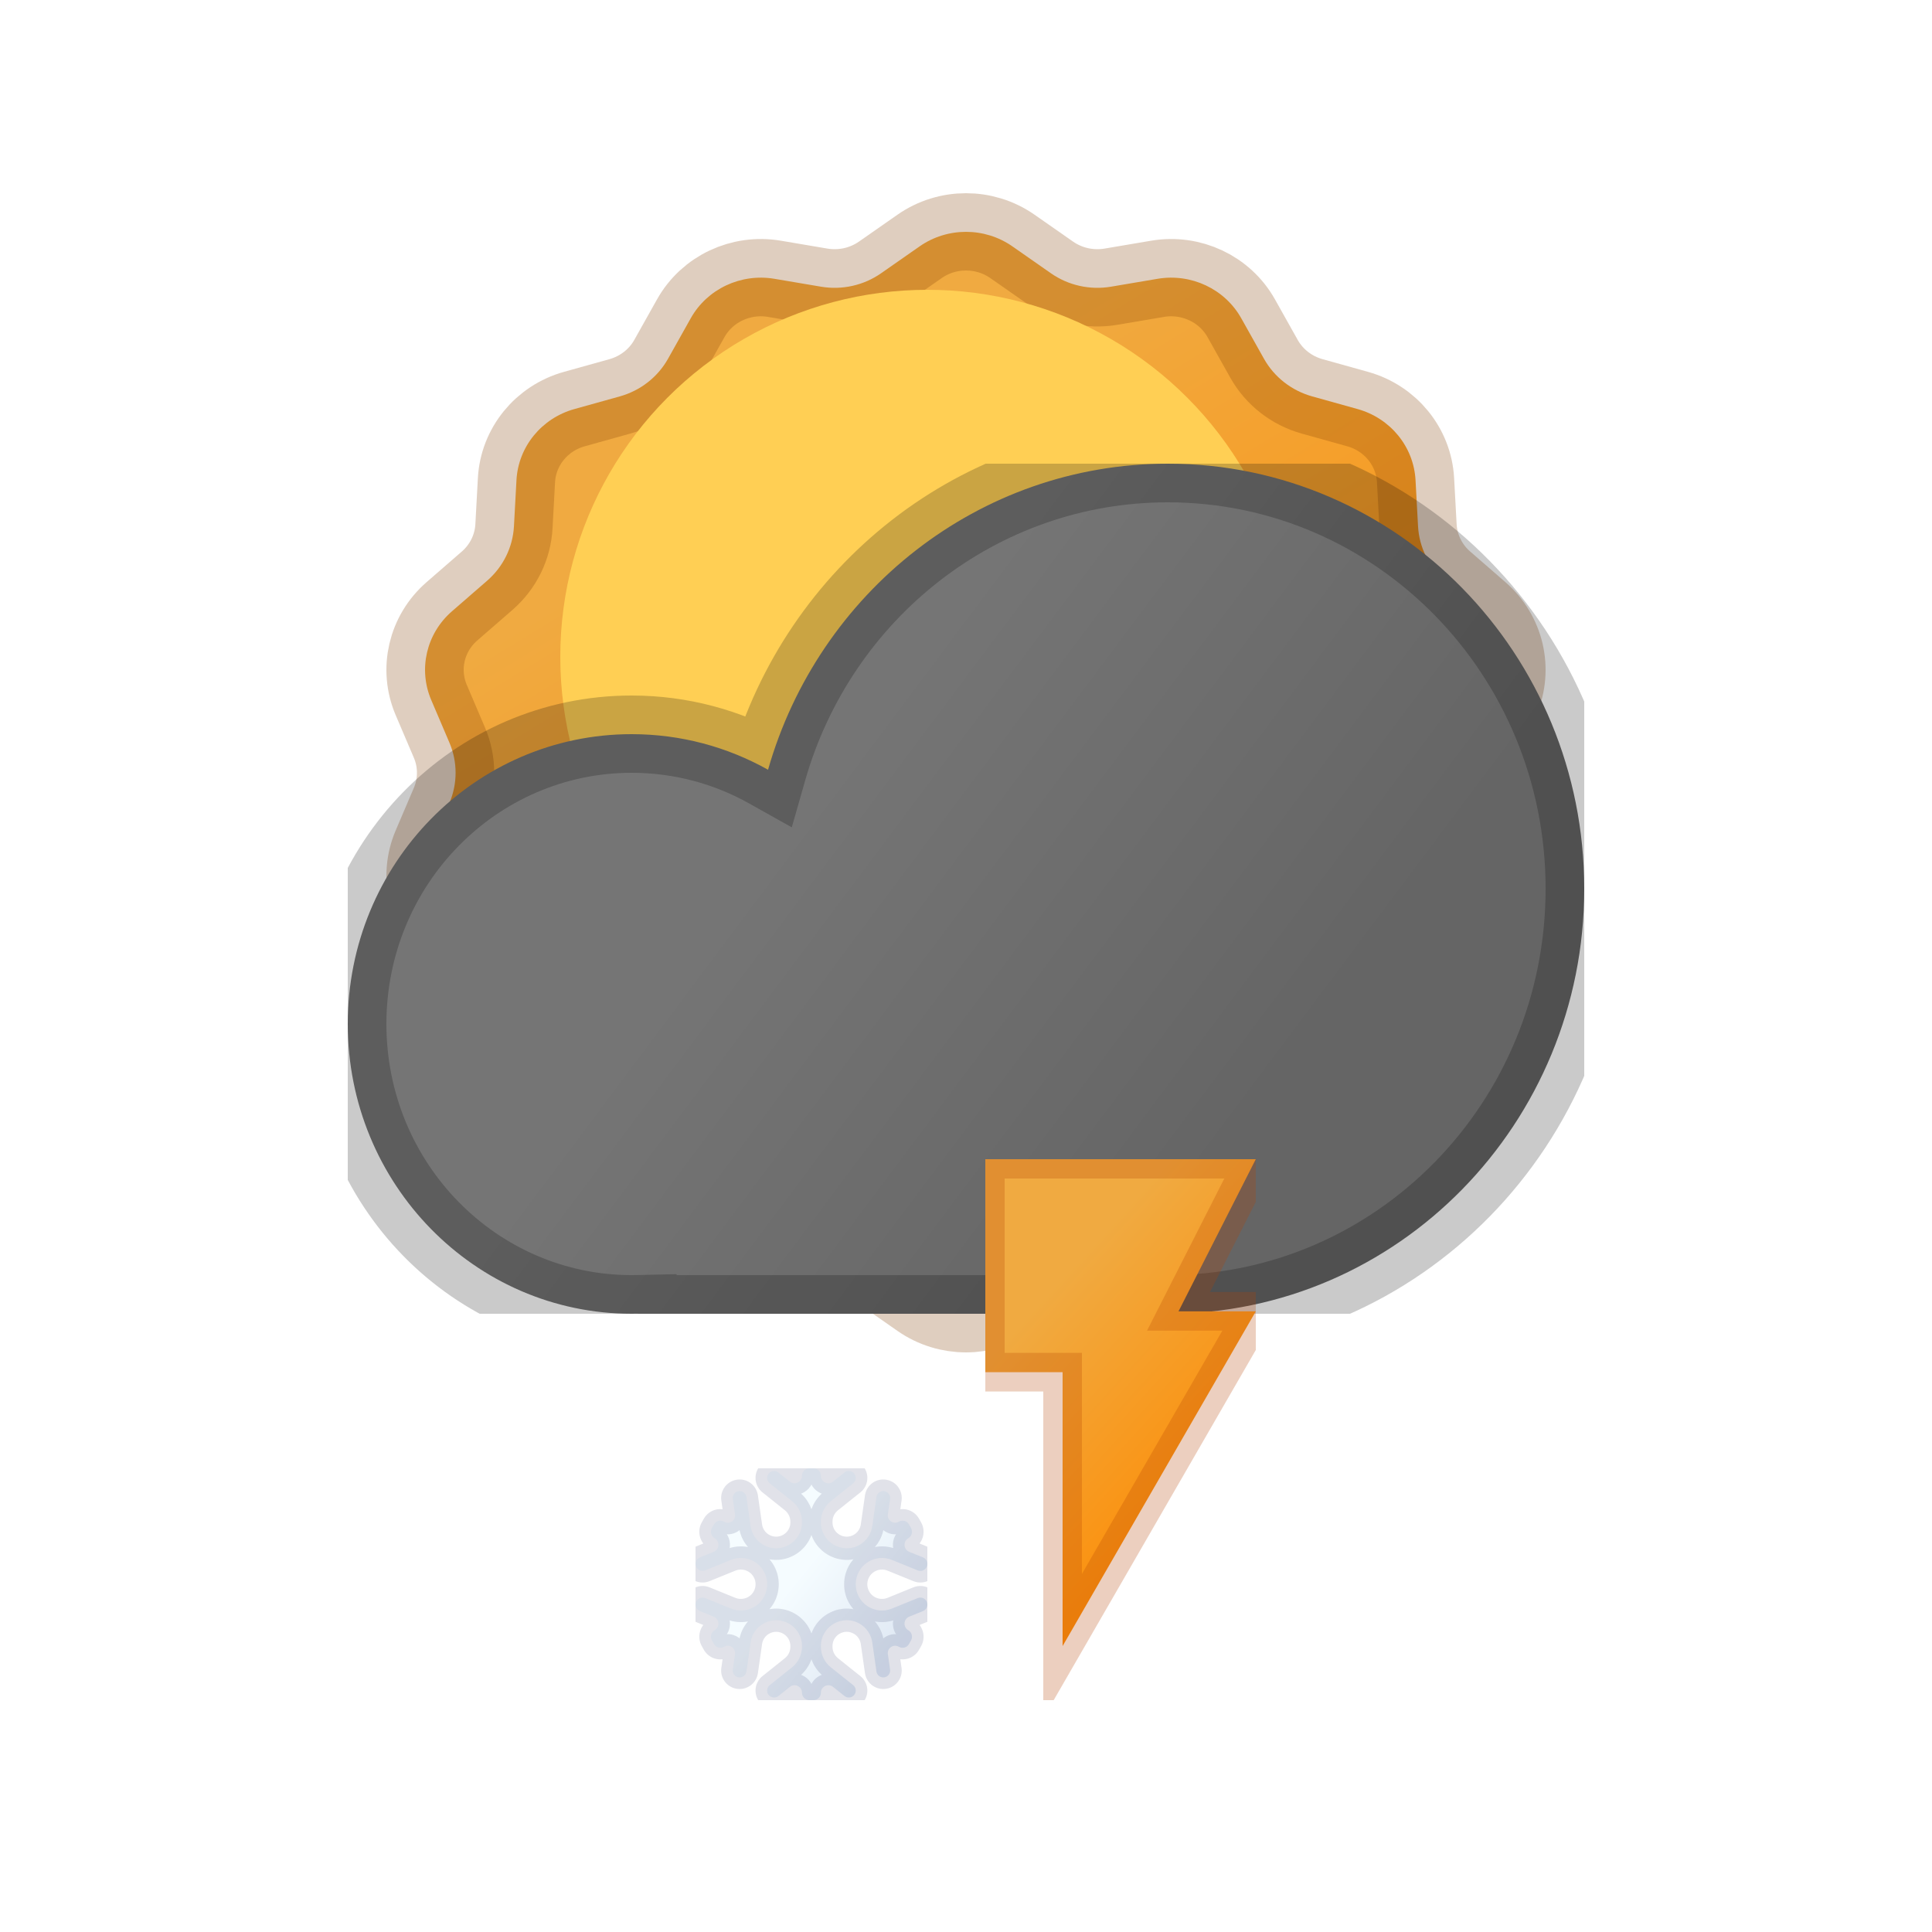 <svg width="100" height="100" viewBox="0 0 100 100" fill="none" xmlns="http://www.w3.org/2000/svg">
<g clip-path="url(#clip0_407_670)">
<path d="M47.596 12.754C49.034 11.749 50.966 11.749 52.404 12.754L54.395 14.144C55.295 14.773 56.415 15.023 57.505 14.839L59.914 14.431C61.656 14.136 63.397 14.957 64.247 16.473L65.424 18.571C65.956 19.519 66.854 20.22 67.918 20.517L70.269 21.173C71.969 21.647 73.174 23.125 73.268 24.852L73.398 27.242C73.457 28.322 73.955 29.335 74.782 30.054L76.61 31.643C77.931 32.792 78.361 34.635 77.68 36.231L76.738 38.439C76.312 39.438 76.312 40.562 76.738 41.561L77.68 43.769C78.361 45.365 77.931 47.208 76.61 48.357L74.782 49.946C73.955 50.665 73.457 51.678 73.398 52.758L73.268 55.148C73.174 56.875 71.969 58.353 70.269 58.827L67.918 59.483C66.854 59.78 65.956 60.481 65.424 61.429L64.247 63.527C63.397 65.043 61.656 65.864 59.914 65.569L57.505 65.161C56.415 64.977 55.295 65.227 54.395 65.856L52.404 67.246C50.966 68.251 49.034 68.251 47.596 67.246L45.605 65.856C44.705 65.227 43.585 64.977 42.495 65.161L40.086 65.569C38.344 65.864 36.603 65.043 35.753 63.527L34.576 61.429C34.044 60.481 33.146 59.78 32.082 59.483L29.73 58.827C28.031 58.353 26.826 56.875 26.732 55.148L26.602 52.758C26.543 51.678 26.045 50.665 25.218 49.946L23.39 48.357C22.069 47.208 21.639 45.365 22.32 43.769L23.262 41.561C23.688 40.562 23.688 39.438 23.262 38.439L22.32 36.231C21.639 34.635 22.069 32.792 23.39 31.643L25.218 30.054C26.045 29.335 26.543 28.322 26.602 27.242L26.732 24.852C26.826 23.125 28.031 21.647 29.73 21.173L32.082 20.517C33.146 20.22 34.044 19.519 34.576 18.571L35.753 16.473C36.603 14.957 38.344 14.136 40.086 14.431L42.495 14.839C43.585 15.023 44.705 14.773 45.605 14.144L47.596 12.754Z" fill="url(#paint0_linear_407_670)" stroke="#833F00" stroke-opacity="0.25" stroke-width="4"/>
<g filter="url(#filter0_f_407_670)">
<circle cx="48" cy="34" r="19" fill="#FFCF54"/>
</g>
<g clip-path="url(#clip1_407_670)">
<path fill-rule="evenodd" clip-rule="evenodd" d="M82 46C82 58.15 72.351 68 60.449 68H33.02V67.996C32.912 67.999 32.803 68 32.694 68C24.579 68 18 61.284 18 53C18 44.716 24.579 38 32.694 38C35.253 38 37.659 38.668 39.754 39.842C42.363 30.689 50.641 24 60.449 24C72.351 24 82 33.85 82 46Z" fill="url(#paint1_linear_407_670)"/>
<path d="M33.02 68H31.02V70H33.02V68ZM33.02 67.996H35.02V65.951L32.976 65.997L33.02 67.996ZM39.754 39.842L38.776 41.586L40.983 42.823L41.677 40.39L39.754 39.842ZM60.449 70C73.495 70 84 59.216 84 46H80C80 57.085 71.208 66 60.449 66V70ZM60.449 66H33.02V70H60.449V66ZM35.02 68V67.996H31.02V68H35.02ZM32.694 70C32.818 70 32.941 69.999 33.065 69.996L32.976 65.997C32.882 65.999 32.788 66 32.694 66V70ZM16 53C16 62.35 23.435 70 32.694 70V66C25.722 66 20 60.219 20 53H16ZM32.694 36C23.435 36 16 43.65 16 53H20C20 45.781 25.722 40 32.694 40V36ZM40.731 38.097C38.347 36.761 35.605 36 32.694 36V40C34.9 40 36.971 40.575 38.776 41.586L40.731 38.097ZM60.449 22C49.7 22 40.671 29.328 37.83 39.293L41.677 40.39C44.055 32.049 51.582 26 60.449 26V22ZM84 46C84 32.784 73.495 22 60.449 22V26C71.208 26 80 34.915 80 46H84Z" fill="black" fill-opacity="0.21"/>
</g>
<g clip-path="url(#clip2_407_670)">
<mask id="path-5-outside-1_407_670" maskUnits="userSpaceOnUse" x="35" y="75" width="14" height="14" fill="black">
<rect fill="white" x="35" y="75" width="14" height="14"/>
<path fill-rule="evenodd" clip-rule="evenodd" d="M39.841 76.778C39.681 76.65 39.66 76.415 39.794 76.26V76.26C39.921 76.115 40.139 76.095 40.29 76.215L40.883 76.688C41.136 76.89 41.51 76.71 41.51 76.386V76.386C41.51 76.173 41.682 76 41.896 76H42.104C42.318 76 42.49 76.173 42.49 76.386V76.386C42.49 76.71 42.864 76.89 43.117 76.688L43.71 76.215C43.861 76.095 44.079 76.115 44.206 76.26V76.26C44.34 76.415 44.319 76.65 44.159 76.778L43.002 77.701C42.679 77.959 42.49 78.349 42.49 78.763V78.801C42.49 79.835 43.614 80.477 44.505 79.953V79.953C44.854 79.746 45.092 79.392 45.149 78.99L45.365 77.483C45.394 77.28 45.588 77.143 45.789 77.184V77.184C45.974 77.222 46.097 77.397 46.07 77.584L45.956 78.382C45.911 78.697 46.25 78.924 46.524 78.763V78.763C46.707 78.655 46.943 78.718 47.047 78.903L47.153 79.091C47.258 79.277 47.195 79.513 47.011 79.621V79.621C46.731 79.786 46.761 80.2 47.062 80.322L47.774 80.611C47.951 80.683 48.042 80.88 47.982 81.061V81.061C47.916 81.261 47.695 81.362 47.501 81.284L46.163 80.74C45.771 80.581 45.327 80.613 44.962 80.828V80.828C44.069 81.354 44.069 82.646 44.962 83.172V83.172C45.327 83.387 45.771 83.419 46.163 83.26L47.501 82.716C47.695 82.638 47.916 82.739 47.982 82.939V82.939C48.042 83.12 47.951 83.317 47.774 83.389L47.062 83.678C46.761 83.8 46.731 84.214 47.011 84.379V84.379C47.195 84.487 47.258 84.723 47.153 84.91L47.047 85.097C46.943 85.282 46.707 85.345 46.524 85.237V85.237C46.25 85.076 45.911 85.303 45.956 85.618L46.07 86.416C46.097 86.603 45.974 86.778 45.789 86.816V86.816C45.588 86.857 45.394 86.72 45.365 86.517L45.149 85.01C45.092 84.608 44.854 84.254 44.505 84.048V84.048C43.614 83.523 42.49 84.165 42.49 85.199V85.237C42.49 85.651 42.679 86.041 43.002 86.299L44.159 87.222C44.319 87.35 44.34 87.585 44.206 87.74V87.74C44.079 87.885 43.861 87.905 43.71 87.785L43.117 87.312C42.864 87.11 42.49 87.29 42.49 87.614V87.614C42.49 87.827 42.318 88 42.104 88H41.896C41.682 88 41.51 87.827 41.51 87.614V87.614C41.51 87.29 41.136 87.11 40.883 87.312L40.29 87.785C40.139 87.905 39.921 87.885 39.794 87.74V87.74C39.66 87.585 39.681 87.35 39.841 87.222L40.998 86.299C41.321 86.041 41.51 85.651 41.51 85.237V85.199C41.51 84.165 40.386 83.523 39.496 84.048V84.048C39.146 84.254 38.909 84.608 38.851 85.01L38.636 86.517C38.606 86.72 38.412 86.857 38.212 86.816V86.816C38.027 86.778 37.903 86.603 37.93 86.416L38.044 85.618C38.089 85.303 37.75 85.076 37.476 85.237V85.237C37.293 85.345 37.058 85.282 36.953 85.097L36.847 84.91C36.742 84.723 36.805 84.487 36.989 84.379V84.379C37.269 84.214 37.239 83.8 36.938 83.678L36.226 83.389C36.049 83.317 35.958 83.12 36.019 82.939V82.939C36.084 82.739 36.305 82.638 36.499 82.716L37.837 83.26C38.229 83.419 38.674 83.387 39.039 83.172V83.172C39.932 82.646 39.932 81.354 39.039 80.828V80.828C38.674 80.613 38.229 80.581 37.837 80.74L36.499 81.284C36.305 81.362 36.084 81.261 36.019 81.061V81.061C35.958 80.88 36.049 80.683 36.226 80.611L36.938 80.322C37.239 80.2 37.269 79.786 36.989 79.621V79.621C36.805 79.513 36.742 79.277 36.847 79.091L36.953 78.903C37.058 78.718 37.293 78.655 37.476 78.763V78.763C37.75 78.924 38.089 78.697 38.044 78.382L37.93 77.584C37.903 77.397 38.027 77.222 38.212 77.184V77.184C38.412 77.143 38.606 77.28 38.636 77.483L38.851 78.99C38.909 79.392 39.146 79.746 39.496 79.952V79.952C40.386 80.477 41.51 79.835 41.51 78.801V78.763C41.51 78.349 41.321 77.959 40.998 77.701L39.841 76.778Z"/>
</mask>
<path fill-rule="evenodd" clip-rule="evenodd" d="M39.841 76.778C39.681 76.65 39.66 76.415 39.794 76.26V76.26C39.921 76.115 40.139 76.095 40.29 76.215L40.883 76.688C41.136 76.89 41.51 76.71 41.51 76.386V76.386C41.51 76.173 41.682 76 41.896 76H42.104C42.318 76 42.49 76.173 42.49 76.386V76.386C42.49 76.71 42.864 76.89 43.117 76.688L43.71 76.215C43.861 76.095 44.079 76.115 44.206 76.26V76.26C44.34 76.415 44.319 76.65 44.159 76.778L43.002 77.701C42.679 77.959 42.49 78.349 42.49 78.763V78.801C42.49 79.835 43.614 80.477 44.505 79.953V79.953C44.854 79.746 45.092 79.392 45.149 78.99L45.365 77.483C45.394 77.28 45.588 77.143 45.789 77.184V77.184C45.974 77.222 46.097 77.397 46.07 77.584L45.956 78.382C45.911 78.697 46.25 78.924 46.524 78.763V78.763C46.707 78.655 46.943 78.718 47.047 78.903L47.153 79.091C47.258 79.277 47.195 79.513 47.011 79.621V79.621C46.731 79.786 46.761 80.2 47.062 80.322L47.774 80.611C47.951 80.683 48.042 80.88 47.982 81.061V81.061C47.916 81.261 47.695 81.362 47.501 81.284L46.163 80.74C45.771 80.581 45.327 80.613 44.962 80.828V80.828C44.069 81.354 44.069 82.646 44.962 83.172V83.172C45.327 83.387 45.771 83.419 46.163 83.26L47.501 82.716C47.695 82.638 47.916 82.739 47.982 82.939V82.939C48.042 83.12 47.951 83.317 47.774 83.389L47.062 83.678C46.761 83.8 46.731 84.214 47.011 84.379V84.379C47.195 84.487 47.258 84.723 47.153 84.91L47.047 85.097C46.943 85.282 46.707 85.345 46.524 85.237V85.237C46.25 85.076 45.911 85.303 45.956 85.618L46.07 86.416C46.097 86.603 45.974 86.778 45.789 86.816V86.816C45.588 86.857 45.394 86.72 45.365 86.517L45.149 85.01C45.092 84.608 44.854 84.254 44.505 84.048V84.048C43.614 83.523 42.49 84.165 42.49 85.199V85.237C42.49 85.651 42.679 86.041 43.002 86.299L44.159 87.222C44.319 87.35 44.34 87.585 44.206 87.74V87.74C44.079 87.885 43.861 87.905 43.71 87.785L43.117 87.312C42.864 87.11 42.49 87.29 42.49 87.614V87.614C42.49 87.827 42.318 88 42.104 88H41.896C41.682 88 41.51 87.827 41.51 87.614V87.614C41.51 87.29 41.136 87.11 40.883 87.312L40.29 87.785C40.139 87.905 39.921 87.885 39.794 87.74V87.74C39.66 87.585 39.681 87.35 39.841 87.222L40.998 86.299C41.321 86.041 41.51 85.651 41.51 85.237V85.199C41.51 84.165 40.386 83.523 39.496 84.048V84.048C39.146 84.254 38.909 84.608 38.851 85.01L38.636 86.517C38.606 86.72 38.412 86.857 38.212 86.816V86.816C38.027 86.778 37.903 86.603 37.93 86.416L38.044 85.618C38.089 85.303 37.75 85.076 37.476 85.237V85.237C37.293 85.345 37.058 85.282 36.953 85.097L36.847 84.91C36.742 84.723 36.805 84.487 36.989 84.379V84.379C37.269 84.214 37.239 83.8 36.938 83.678L36.226 83.389C36.049 83.317 35.958 83.12 36.019 82.939V82.939C36.084 82.739 36.305 82.638 36.499 82.716L37.837 83.26C38.229 83.419 38.674 83.387 39.039 83.172V83.172C39.932 82.646 39.932 81.354 39.039 80.828V80.828C38.674 80.613 38.229 80.581 37.837 80.74L36.499 81.284C36.305 81.362 36.084 81.261 36.019 81.061V81.061C35.958 80.88 36.049 80.683 36.226 80.611L36.938 80.322C37.239 80.2 37.269 79.786 36.989 79.621V79.621C36.805 79.513 36.742 79.277 36.847 79.091L36.953 78.903C37.058 78.718 37.293 78.655 37.476 78.763V78.763C37.75 78.924 38.089 78.697 38.044 78.382L37.93 77.584C37.903 77.397 38.027 77.222 38.212 77.184V77.184C38.412 77.143 38.606 77.28 38.636 77.483L38.851 78.99C38.909 79.392 39.146 79.746 39.496 79.952V79.952C40.386 80.477 41.51 79.835 41.51 78.801V78.763C41.51 78.349 41.321 77.959 40.998 77.701L39.841 76.778Z" fill="url(#paint2_linear_407_670)"/>
<path d="M40.998 77.701L40.624 78.17L40.998 77.701ZM38.851 78.99L38.257 79.076L38.851 78.99ZM38.044 78.382L38.638 78.297L38.044 78.382ZM36.953 78.903L36.431 78.608L36.953 78.903ZM36.847 79.091L36.325 78.795L36.847 79.091ZM36.938 80.322L36.712 79.766L36.938 80.322ZM36.226 80.611L36.452 81.167L36.452 81.167L36.226 80.611ZM36.499 81.284L36.725 81.84L36.499 81.284ZM37.837 80.74L37.611 80.184L37.837 80.74ZM37.837 83.26L38.063 82.704L37.837 83.26ZM36.499 82.716L36.273 83.272L36.499 82.716ZM36.226 83.389L36.001 83.945L36.226 83.389ZM36.938 83.678L36.712 84.234L36.938 83.678ZM36.847 84.91L37.369 84.614L36.847 84.91ZM36.953 85.097L36.431 85.392L36.953 85.097ZM38.044 85.618L38.638 85.703L38.044 85.618ZM37.93 86.416L37.336 86.331L37.93 86.416ZM38.636 86.517L38.041 86.432L38.636 86.517ZM40.998 86.299L41.373 86.768L40.998 86.299ZM39.841 87.222L40.215 87.692L39.841 87.222ZM40.29 87.785L40.664 88.254L40.29 87.785ZM40.883 87.312L41.257 87.781L40.883 87.312ZM43.117 87.312L42.743 87.781L43.117 87.312ZM43.71 87.785L43.336 88.254L43.71 87.785ZM44.159 87.222L43.785 87.692L44.159 87.222ZM45.149 85.01L45.743 84.925L45.149 85.01ZM45.365 86.517L45.959 86.432L45.365 86.517ZM46.07 86.416L45.476 86.501L46.07 86.416ZM47.047 85.097L46.525 84.802L47.047 85.097ZM47.153 84.91L47.675 85.205L47.153 84.91ZM47.062 83.678L46.837 83.122L47.062 83.678ZM47.774 83.389L48 83.945L47.774 83.389ZM47.501 82.716L47.275 82.161L47.501 82.716ZM46.163 83.26L45.938 82.704L46.163 83.26ZM46.163 80.74L45.938 81.296L46.163 80.74ZM47.501 81.284L47.727 80.728L47.501 81.284ZM47.774 80.611L48 80.055L47.774 80.611ZM47.062 80.322L46.837 80.878L47.062 80.322ZM47.153 79.091L47.675 78.795L47.153 79.091ZM47.047 78.903L46.525 79.199L47.047 78.903ZM45.956 78.382L45.362 78.297L45.956 78.382ZM46.07 77.584L46.664 77.669L46.07 77.584ZM45.365 77.483L45.959 77.568L45.365 77.483ZM45.149 78.99L44.555 78.906L45.149 78.99ZM44.159 76.778L44.533 77.246L44.159 76.778ZM43.71 76.215L43.336 75.746L43.71 76.215ZM43.117 76.688L43.492 77.157L43.117 76.688ZM40.883 76.688L41.257 76.219L40.883 76.688ZM40.29 76.215L40.664 75.746L40.29 76.215ZM41.257 76.219L40.664 75.746L39.916 76.684L40.508 77.157L41.257 76.219ZM42.104 75.4H41.896V76.6H42.104V75.4ZM43.336 75.746L42.743 76.219L43.492 77.157L44.084 76.684L43.336 75.746ZM43.376 78.17L44.533 77.246L43.785 76.308L42.627 77.232L43.376 78.17ZM43.09 78.801V78.763H41.891V78.801H43.09ZM44.771 77.398L44.555 78.906L45.743 79.075L45.959 77.568L44.771 77.398ZM46.55 78.467L46.664 77.669L45.476 77.499L45.362 78.297L46.55 78.467ZM47.675 78.795L47.569 78.608L46.525 79.199L46.631 79.386L47.675 78.795ZM48 80.055L47.288 79.766L46.837 80.878L47.548 81.167L48 80.055ZM45.938 81.296L47.275 81.84L47.727 80.728L46.389 80.184L45.938 81.296ZM46.389 83.816L47.727 83.272L47.275 82.161L45.938 82.704L46.389 83.816ZM47.548 82.833L46.837 83.122L47.288 84.234L48 83.945L47.548 82.833ZM46.631 84.614L46.525 84.802L47.569 85.392L47.675 85.205L46.631 84.614ZM45.362 85.703L45.476 86.501L46.664 86.331L46.55 85.533L45.362 85.703ZM45.959 86.432L45.743 84.925L44.555 85.095L44.771 86.602L45.959 86.432ZM43.09 85.237V85.199H41.891V85.237H43.09ZM44.533 86.754L43.376 85.83L42.627 86.768L43.785 87.692L44.533 86.754ZM42.743 87.781L43.336 88.254L44.084 87.316L43.492 86.843L42.743 87.781ZM41.896 88.6H42.104V87.4H41.896V88.6ZM40.664 88.254L41.257 87.781L40.508 86.843L39.916 87.316L40.664 88.254ZM40.624 85.83L39.467 86.754L40.215 87.692L41.373 86.768L40.624 85.83ZM40.91 85.199V85.237H42.109V85.199H40.91ZM39.229 86.602L39.445 85.094L38.257 84.924L38.041 86.432L39.229 86.602ZM37.45 85.533L37.336 86.331L38.524 86.501L38.638 85.703L37.45 85.533ZM36.325 85.205L36.431 85.392L37.475 84.802L37.369 84.614L36.325 85.205ZM36.001 83.945L36.712 84.234L37.164 83.122L36.452 82.833L36.001 83.945ZM38.063 82.704L36.725 82.161L36.273 83.272L37.611 83.816L38.063 82.704ZM37.611 80.184L36.273 80.728L36.725 81.84L38.063 81.296L37.611 80.184ZM36.452 81.167L37.164 80.878L36.712 79.766L36.001 80.055L36.452 81.167ZM37.369 79.386L37.475 79.199L36.431 78.608L36.325 78.795L37.369 79.386ZM38.638 78.297L38.524 77.499L37.336 77.669L37.45 78.467L38.638 78.297ZM38.041 77.568L38.257 79.076L39.445 78.906L39.229 77.398L38.041 77.568ZM40.91 78.763V78.801H42.109V78.763H40.91ZM39.467 77.246L40.624 78.17L41.373 77.232L40.215 76.308L39.467 77.246ZM42.109 78.763C42.109 78.167 41.838 77.603 41.373 77.232L40.624 78.17C40.804 78.314 40.91 78.532 40.91 78.763H42.109ZM39.191 80.469C40.482 81.23 42.109 80.299 42.109 78.801H40.91C40.91 79.371 40.291 79.724 39.8 79.435L39.191 80.469ZM38.257 79.076C38.34 79.658 38.684 80.171 39.191 80.469L39.8 79.435C39.607 79.322 39.477 79.127 39.445 78.906L38.257 79.076ZM38.332 77.772C38.194 77.8 38.061 77.707 38.041 77.568L39.229 77.398C39.151 76.853 38.631 76.486 38.091 76.597L38.332 77.772ZM38.524 77.499C38.542 77.627 38.458 77.746 38.332 77.772L38.091 76.597C37.596 76.698 37.264 77.168 37.336 77.669L38.524 77.499ZM37.172 79.28C37.879 79.697 38.755 79.11 38.638 78.297L37.45 78.467C37.424 78.284 37.621 78.152 37.781 78.246L37.172 79.28ZM37.475 79.199C37.415 79.306 37.278 79.343 37.172 79.28L37.781 78.246C37.309 77.968 36.701 78.131 36.431 78.608L37.475 79.199ZM37.294 79.104C37.392 79.162 37.425 79.287 37.369 79.386L36.325 78.795C36.058 79.266 36.218 79.864 36.685 80.138L37.294 79.104ZM37.164 80.878C37.925 80.569 38.002 79.521 37.294 79.104L36.685 80.138C36.536 80.051 36.553 79.831 36.712 79.766L37.164 80.878ZM36.588 80.873C36.627 80.992 36.568 81.12 36.452 81.167L36.001 80.055C35.531 80.246 35.289 80.769 35.449 81.25L36.588 80.873ZM36.273 80.728C36.401 80.676 36.545 80.743 36.588 80.873L35.449 81.25C35.624 81.779 36.209 82.049 36.725 81.84L36.273 80.728ZM39.343 80.311C38.817 80.001 38.177 79.955 37.611 80.184L38.063 81.296C38.282 81.207 38.53 81.225 38.734 81.345L39.343 80.311ZM39.343 83.689C40.63 82.931 40.63 81.069 39.343 80.311L38.734 81.345C39.233 81.639 39.233 82.361 38.734 82.655L39.343 83.689ZM37.611 83.816C38.177 84.046 38.817 83.999 39.343 83.689L38.734 82.655C38.53 82.775 38.282 82.793 38.063 82.704L37.611 83.816ZM36.588 83.127C36.545 83.257 36.401 83.324 36.273 83.272L36.725 82.161C36.209 81.951 35.624 82.221 35.449 82.75L36.588 83.127ZM36.452 82.833C36.568 82.88 36.627 83.008 36.588 83.127L35.449 82.75C35.289 83.231 35.531 83.754 36.001 83.945L36.452 82.833ZM37.294 84.896C38.002 84.479 37.925 83.431 37.164 83.122L36.712 84.234C36.553 84.169 36.536 83.949 36.685 83.862L37.294 84.896ZM37.369 84.614C37.425 84.713 37.392 84.838 37.294 84.896L36.685 83.862C36.218 84.136 36.058 84.734 36.325 85.205L37.369 84.614ZM37.172 84.72C37.278 84.657 37.415 84.694 37.475 84.802L36.431 85.392C36.701 85.869 37.309 86.032 37.781 85.754L37.172 84.72ZM38.638 85.703C38.755 84.89 37.879 84.303 37.172 84.72L37.781 85.754C37.621 85.848 37.424 85.716 37.45 85.533L38.638 85.703ZM38.332 86.228C38.458 86.254 38.542 86.374 38.524 86.501L37.336 86.331C37.264 86.832 37.596 87.302 38.091 87.404L38.332 86.228ZM38.041 86.432C38.061 86.293 38.194 86.2 38.332 86.228L38.091 87.404C38.631 87.514 39.151 87.147 39.229 86.602L38.041 86.432ZM39.191 83.531C38.684 83.829 38.34 84.342 38.257 84.924L39.445 85.094C39.477 84.873 39.607 84.678 39.8 84.565L39.191 83.531ZM42.109 85.199C42.109 83.701 40.482 82.771 39.191 83.531L39.8 84.565C40.291 84.276 40.91 84.629 40.91 85.199H42.109ZM41.373 86.768C41.838 86.397 42.109 85.833 42.109 85.237H40.91C40.91 85.468 40.804 85.686 40.624 85.83L41.373 86.768ZM40.247 87.346C40.336 87.449 40.322 87.606 40.215 87.692L39.467 86.754C39.04 87.094 38.983 87.722 39.342 88.134L40.247 87.346ZM39.916 87.316C40.016 87.236 40.162 87.249 40.247 87.346L39.342 88.134C39.679 88.522 40.262 88.575 40.664 88.254L39.916 87.316ZM42.109 87.614C42.109 86.788 41.154 86.328 40.508 86.843L41.257 87.781C41.117 87.893 40.91 87.793 40.91 87.614H42.109ZM41.896 87.4C42.014 87.4 42.109 87.496 42.109 87.614H40.91C40.91 88.159 41.351 88.6 41.896 88.6V87.4ZM41.891 87.614C41.891 87.496 41.986 87.4 42.104 87.4V88.6C42.649 88.6 43.09 88.159 43.09 87.614H41.891ZM43.492 86.843C42.846 86.328 41.891 86.788 41.891 87.614H43.09C43.09 87.793 42.883 87.893 42.743 87.781L43.492 86.843ZM43.753 87.346C43.838 87.249 43.984 87.236 44.084 87.316L43.336 88.254C43.738 88.575 44.321 88.522 44.658 88.134L43.753 87.346ZM43.785 87.692C43.678 87.606 43.664 87.449 43.753 87.346L44.658 88.134C45.017 87.722 44.96 87.094 44.533 86.754L43.785 87.692ZM41.891 85.237C41.891 85.833 42.162 86.397 42.627 86.768L43.376 85.83C43.196 85.686 43.09 85.468 43.09 85.237H41.891ZM44.809 83.531C43.518 82.77 41.891 83.701 41.891 85.199H43.09C43.09 84.629 43.709 84.276 44.2 84.565L44.809 83.531ZM45.743 84.925C45.66 84.342 45.316 83.829 44.809 83.531L44.2 84.565C44.393 84.678 44.523 84.873 44.555 85.095L45.743 84.925ZM45.669 86.228C45.806 86.2 45.939 86.293 45.959 86.432L44.771 86.602C44.849 87.147 45.37 87.514 45.909 87.404L45.669 86.228ZM45.476 86.501C45.458 86.374 45.542 86.254 45.669 86.228L45.909 87.404C46.405 87.302 46.736 86.832 46.664 86.331L45.476 86.501ZM46.829 84.72C46.121 84.303 45.246 84.89 45.362 85.703L46.55 85.533C46.576 85.716 46.379 85.848 46.22 85.754L46.829 84.72ZM46.525 84.802C46.586 84.694 46.722 84.657 46.829 84.72L46.22 85.754C46.691 86.032 47.3 85.869 47.569 85.392L46.525 84.802ZM46.706 84.896C46.609 84.838 46.575 84.713 46.631 84.614L47.675 85.205C47.942 84.734 47.782 84.136 47.315 83.862L46.706 84.896ZM46.837 83.122C46.075 83.431 45.998 84.479 46.706 84.896L47.315 83.862C47.464 83.949 47.448 84.169 47.288 84.234L46.837 83.122ZM47.412 83.127C47.373 83.008 47.432 82.88 47.548 82.833L48 83.945C48.469 83.754 48.711 83.231 48.551 82.75L47.412 83.127ZM47.727 83.272C47.6 83.324 47.455 83.257 47.412 83.127L48.551 82.75C48.376 82.221 47.791 81.951 47.275 82.161L47.727 83.272ZM44.657 83.689C45.183 83.999 45.824 84.046 46.389 83.816L45.938 82.704C45.718 82.793 45.47 82.775 45.266 82.655L44.657 83.689ZM44.657 80.311C43.37 81.069 43.37 82.931 44.657 83.689L45.266 82.655C44.767 82.361 44.767 81.639 45.266 81.345L44.657 80.311ZM46.389 80.184C45.824 79.955 45.183 80.001 44.657 80.311L45.266 81.345C45.47 81.225 45.718 81.207 45.938 81.296L46.389 80.184ZM47.412 80.873C47.455 80.743 47.6 80.676 47.727 80.728L47.275 81.84C47.791 82.049 48.376 81.779 48.551 81.25L47.412 80.873ZM47.548 81.167C47.432 81.12 47.373 80.992 47.412 80.873L48.551 81.25C48.711 80.769 48.469 80.246 48 80.055L47.548 81.167ZM46.706 79.104C45.998 79.521 46.075 80.569 46.837 80.878L47.288 79.766C47.448 79.831 47.464 80.051 47.315 80.138L46.706 79.104ZM46.631 79.386C46.575 79.287 46.609 79.162 46.706 79.104L47.315 80.138C47.782 79.864 47.942 79.266 47.675 78.795L46.631 79.386ZM46.829 79.28C46.722 79.343 46.586 79.306 46.525 79.199L47.569 78.608C47.3 78.131 46.691 77.968 46.22 78.246L46.829 79.28ZM45.362 78.297C45.246 79.11 46.121 79.697 46.829 79.28L46.22 78.246C46.379 78.152 46.576 78.284 46.55 78.467L45.362 78.297ZM45.669 77.772C45.542 77.746 45.458 77.627 45.476 77.499L46.664 77.669C46.736 77.168 46.405 76.698 45.909 76.597L45.669 77.772ZM45.959 77.568C45.939 77.707 45.806 77.8 45.669 77.772L45.909 76.597C45.37 76.486 44.849 76.853 44.771 77.398L45.959 77.568ZM44.809 80.469C45.316 80.171 45.66 79.658 45.743 79.075L44.555 78.906C44.523 79.127 44.393 79.322 44.2 79.436L44.809 80.469ZM41.891 78.801C41.891 80.299 43.518 81.23 44.809 80.469L44.2 79.436C43.709 79.724 43.09 79.371 43.09 78.801H41.891ZM42.627 77.232C42.162 77.603 41.891 78.167 41.891 78.763H43.09C43.09 78.532 43.196 78.314 43.376 78.17L42.627 77.232ZM43.753 76.654C43.664 76.551 43.678 76.394 43.785 76.308L44.533 77.246C44.96 76.906 45.017 76.278 44.658 75.866L43.753 76.654ZM44.084 76.684C43.984 76.764 43.838 76.751 43.753 76.654L44.658 75.866C44.321 75.478 43.738 75.425 43.336 75.746L44.084 76.684ZM41.891 76.386C41.891 77.212 42.846 77.672 43.492 77.157L42.743 76.219C42.883 76.107 43.09 76.207 43.09 76.386H41.891ZM42.104 76.6C41.986 76.6 41.891 76.504 41.891 76.386H43.09C43.09 75.841 42.649 75.4 42.104 75.4V76.6ZM42.109 76.386C42.109 76.504 42.014 76.6 41.896 76.6V75.4C41.351 75.4 40.91 75.841 40.91 76.386H42.109ZM40.508 77.157C41.154 77.672 42.109 77.212 42.109 76.386H40.91C40.91 76.207 41.117 76.107 41.257 76.219L40.508 77.157ZM39.342 75.866C38.983 76.278 39.04 76.906 39.467 77.246L40.215 76.308C40.322 76.394 40.336 76.551 40.247 76.654L39.342 75.866ZM40.247 76.654C40.162 76.751 40.016 76.764 39.916 76.684L40.664 75.746C40.262 75.425 39.679 75.478 39.342 75.866L40.247 76.654Z" fill="#36426F" fill-opacity="0.15" mask="url(#path-5-outside-1_407_670)"/>
</g>
<g clip-path="url(#clip3_407_670)">
<path d="M55 85.2V71.025H51V60H65L61 67.875H65L55 85.2Z" fill="url(#paint3_linear_407_670)" stroke="#B44100" stroke-opacity="0.25" stroke-width="2" stroke-miterlimit="16"/>
</g>
</g>
<defs>
<filter id="filter0_f_407_670" x="11" y="-3" width="74" height="74" filterUnits="userSpaceOnUse" color-interpolation-filters="sRGB">
<feFlood flood-opacity="0" result="BackgroundImageFix"/>
<feBlend mode="normal" in="SourceGraphic" in2="BackgroundImageFix" result="shape"/>
<feGaussianBlur stdDeviation="9" result="effect1_foregroundBlur_407_670"/>
</filter>
<linearGradient id="paint0_linear_407_670" x1="35" y1="17" x2="63" y2="63" gradientUnits="userSpaceOnUse">
<stop offset="0.165" stop-color="#F0AA41"/>
<stop offset="1" stop-color="#FF8A00"/>
</linearGradient>
<linearGradient id="paint1_linear_407_670" x1="40.531" y1="40.333" x2="64.396" y2="58.192" gradientUnits="userSpaceOnUse">
<stop offset="0.06" stop-color="#757575"/>
<stop offset="1" stop-color="#656565"/>
</linearGradient>
<linearGradient id="paint2_linear_407_670" x1="41.455" y1="79.158" x2="47.473" y2="84.049" gradientUnits="userSpaceOnUse">
<stop offset="0.184" stop-color="#F5FCFF"/>
<stop offset="1" stop-color="#E0E9F4"/>
</linearGradient>
<linearGradient id="paint3_linear_407_670" x1="54.25" y1="62.25" x2="68.376" y2="75.143" gradientUnits="userSpaceOnUse">
<stop offset="0.165" stop-color="#F0AA41"/>
<stop offset="1" stop-color="#FF8A00"/>
</linearGradient>
<clipPath id="clip0_407_670">
<rect width="100" height="100" fill="white"/>
</clipPath>
<clipPath id="clip1_407_670">
<rect width="64" height="44" fill="white" transform="translate(18 24)"/>
</clipPath>
<clipPath id="clip2_407_670">
<rect width="12" height="12" fill="white" transform="translate(36 76)"/>
</clipPath>
<clipPath id="clip3_407_670">
<rect width="14" height="28" fill="white" transform="translate(51 60)"/>
</clipPath>
</defs>
</svg>
